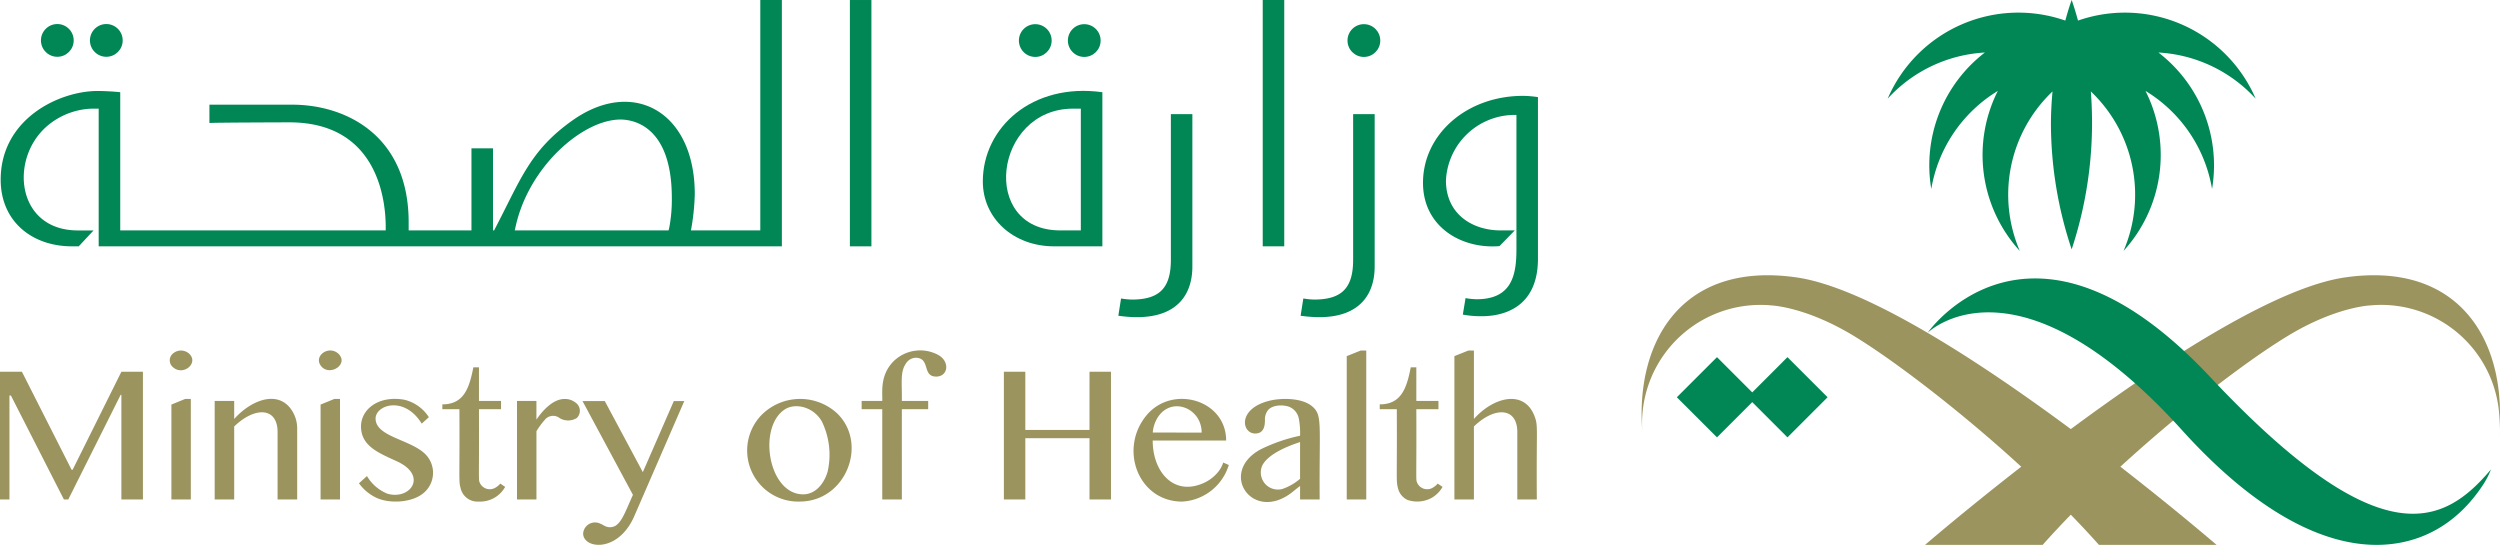 <svg xmlns="http://www.w3.org/2000/svg" width="471.924" height="102.852" viewBox="0 0 471.924 102.852"><defs><style>.a,.d{fill:#008755;}.b,.c{fill:#9b945f;}.c,.d{fill-rule:evenodd;}</style></defs><g transform="translate(153)"><rect class="a" width="4.064" height="46.497" transform="translate(85.364 0.001)"/><path class="a" d="M75.964,90.393c0,6.978,5.779,12.246,13.435,12.246h9.132V73.549C85.257,71.7,75.964,80.241,75.964,90.393Zm18.5,9.242H90.593c-15.379,0-12.495-22.985,2.389-22.985h1.482Z" transform="translate(-43.437 -56.14)"/><path class="b" d="M93.552,119.249a2.066,2.066,0,0,1-2.984-.909c-.281-.652-.1-.352-.154-13.882h4.169V102.9H90.414V96.548H89.356c-.769,3.922-1.783,6.995-5.852,6.995v.916h3.219c.068,13.3-.161,13.479.217,14.869a3.26,3.26,0,0,0,3.419,2.564,5.42,5.42,0,0,0,5-2.772l-.918-.625A3.35,3.35,0,0,1,93.552,119.249Zm-33.176-23.3c1.429,2.682,5.759.081,3.439-2.027C62.086,92.46,59.5,94.184,60.376,95.952ZM70.9,106.224c0-2.589,5.432-4.367,8.707.952l1.351-1.214a7.577,7.577,0,0,0-4.728-3.312c-4.911-.8-8.082,1.9-8.082,5.063,0,3.739,3.409,5.024,6.8,6.594,5.869,2.7,2.5,7.349-1.81,6.1a7.918,7.918,0,0,1-3.866-3.331l-1.509,1.365a8.489,8.489,0,0,0,3.456,2.811c2.479,1.072,6.626.833,8.751-.984a4.973,4.973,0,0,0,.066-7.561C77.143,110.137,70.9,109.573,70.9,106.224Zm35.677-3.7c-2.154,0-4.1,2.115-5.317,3.893V102.9H97.594v18.591h3.671V108.615a13.284,13.284,0,0,1,1.514-2.071,2.007,2.007,0,0,1,2.877-.4,3.1,3.1,0,0,0,3.239-.037,1.892,1.892,0,0,0-.278-2.921A3.255,3.255,0,0,0,106.582,102.522ZM32.671,93.927a1.677,1.677,0,0,0,0,2.616c1.966,1.717,4.965-.857,2.98-2.616A2.316,2.316,0,0,0,32.671,93.927ZM44.208,106.3V102.9H40.525v18.591h3.683V107.714c3.93-3.793,8.191-3.646,8.191,1.058v12.72h3.7V108.147a6.264,6.264,0,0,0-1.375-3.981C52.019,100.893,47.237,102.905,44.208,106.3Zm-30.5,9.591h-.191L4.137,97.381H0v24.11H1.783V101.882h.278l10,19.609h.83l9.884-19.748h.137v19.748h4.069V97.381H22.916m37.6,6.2v17.909h3.668V102.522H63.112m-30.758,1.06v17.909h3.668V102.522H34.949m219.275-8.086v27.056h3.685V93.385h-1.055m13.65,25.864a2.068,2.068,0,0,1-2.987-.909c-.283-.645-.105-.3-.156-13.882h4.174V102.9h-4.174V96.548h-1.055c-.767,3.964-1.8,6.995-5.854,6.995v.916h3.224c.068,13.325-.159,13.462.213,14.869a3.26,3.26,0,0,0,1.8,2.252,5.669,5.669,0,0,0,4.648-.435,5.573,5.573,0,0,0,1.976-2.025l-.921-.625A3.331,3.331,0,0,1,270.5,119.249ZM247.642,103.87c-1.925-1.573-5.759-1.573-8.013-1.011-6.067,1.492-5.256,6.186-2.684,6.186,1.409,0,1.837-1.077,1.837-2.474a2.917,2.917,0,0,1,.581-1.937c.852-1.021,2.823-1.043,3.944-.65a3.006,3.006,0,0,1,1.859,2.181,14.527,14.527,0,0,1,.247,3.3,31.2,31.2,0,0,0-7.417,2.557c-8.213,4.408-1.436,14.153,6.128,7.945.418-.339.85-.684,1.29-1.018v2.542h3.7C249.007,107.028,249.7,105.56,247.642,103.87Zm-2.23,13.726a10.3,10.3,0,0,1-3.226,1.881,3.223,3.223,0,0,1-3.874-4.457c1.16-2.152,4.787-3.607,7.1-4.362Zm44.33-11.638c-1.866-5.314-7.745-3.893-11.513.337V93.385h-1.053l-2.63,1.05v27.056h3.683V107.714c3.869-3.756,8.191-3.683,8.191,1.058v12.72h3.688C290,108.046,290.375,107.736,289.742,105.958Zm-145.864-.537a9.643,9.643,0,0,0,7.053,16.471c8.824,0,13.02-11.039,7.027-16.715A10.305,10.305,0,0,0,143.878,105.421Zm12.351,10.827c-.64,2.232-2.286,4.279-4.606,4.279-6.66,0-8.651-12.825-3.392-16.085,1.837-1.138,5.2-.562,6.89,2.286A14.383,14.383,0,0,1,156.229,116.248Zm-34.883.088-7.18-13.416H109.96l9.518,17.7c-1.47,3.285-2.01,4.9-3.2,5.783a2.092,2.092,0,0,1-1.868.2c-.589-.244-.589-.352-1.207-.591a2.249,2.249,0,0,0-3.124,1.9c0,2.9,6.538,3.737,9.61-3.168l9.486-21.829H127.2Zm55.931-22.027a7.173,7.173,0,0,0-8.709,1.211c-2.508,2.657-1.954,5.766-2.025,7.381h-3.891v1.558h3.891v17.033h3.7V104.459h4.97V102.9h-4.97c.042-3.519-.32-5.415.72-6.992a2.3,2.3,0,0,1,1.842-1.165c2.909,0,1.189,3.554,3.913,3.554C178.908,98.3,179.368,95.642,177.277,94.308Zm52.739,21.9a7.523,7.523,0,0,1-3.546,2.472c-5.126,1.817-8.875-2.516-8.875-8.316h13.865c0-7.644-10.009-10.551-14.908-4.9-5.476,6.384-1.719,16.432,6.6,16.432a9.764,9.764,0,0,0,8.809-6.909l-1.055-.464A5.269,5.269,0,0,1,230.016,116.206Zm-11.931-9.315c2.227-5.19,8.751-3.033,8.751,1.983l-9.225-.02A6.142,6.142,0,0,1,218.085,106.891Zm-12.422,1.48H193.548V97.381H189.5v24.11h4.049V109.932h12.116v11.559h4.054V97.381h-4.054" transform="translate(-153 -27.211)"/><path class="c" d="M123.69,28.636c-24.941,3.6-79.273,50.481-79.273,50.481h22.2c14.113-15.864,35.216-32.766,46.4-39.519,8.95-5.4,15.343-5.668,15.343-5.668A22.334,22.334,0,0,1,152.7,58.817C154.534,41.508,145.915,25.437,123.69,28.636Z" transform="translate(165.982 23.732)"/><path class="c" d="M44.6,28.636c-22.225-3.2-30.848,12.873-29.012,30.181A22.347,22.347,0,0,1,39.931,33.93s6.393.265,15.343,5.668c10.332,6.242,31.676,22.973,46.4,39.519h22.2S69.536,32.231,44.6,28.636Z" transform="translate(141.538 23.732)"/><path class="a" d="M143.445,109.767H130.352a42.965,42.965,0,0,0,.725-6.856c0-15.57-11.652-21.993-23.046-13.938-8.167,5.759-9.862,11.332-14.837,20.794h-.208V94.275H88.921v15.492H77.066v-1.548c0-16.376-11.848-22.188-21.988-22.188H39.457v3.458c1.138-.085,14.422-.122,15.091-.122,19.538,0,18.107,20.154,18.19,20.4H22.622V83.681c-1.192-.142-3.3-.237-4.228-.237C11,83.444.053,88.766.053,100.193c0,7.874,5.927,12.578,13.44,12.578h1.292l2.8-3h-2.97c-11.789,0-13.074-14-5.371-20.056a13.676,13.676,0,0,1,7.891-2.928h1.417v25.989H147.517v-46.5h-4.071Zm-17.186-.52-.127.52H97.093l.188-.838c2.535-11.315,12.7-20.093,19.763-20.093,2.274,0,9.7,1.067,9.7,14.8A28.217,28.217,0,0,1,126.259,109.247Z" transform="translate(-152.924 -66.272)"/><circle class="a" cx="3.092" cy="3.092" r="3.092" transform="translate(-136.023 4.537)"/><path class="a" d="M65.689,66.273h4.066v46.5H65.689Z" transform="translate(-58.257 -66.271)"/><circle class="a" cx="3.092" cy="3.092" r="3.092" transform="translate(39.336 4.563)"/><circle class="a" cx="3.092" cy="3.092" r="3.092" transform="translate(-145.272 4.537)"/><circle class="a" cx="3.094" cy="3.094" r="3.094" transform="translate(101.366 4.561)"/><path class="a" d="M162.826,73.681c-10.587,0-18.877,7.215-18.877,16.424,0,8.294,7.268,12.534,14.439,11.94l2.887-2.965h-2.694c-5.126,0-10.3-2.919-10.3-9.437A12.987,12.987,0,0,1,160.9,77.286h.686V102.7c0,4.867-.911,9.374-7.515,9.374a13.087,13.087,0,0,1-2.091-.212l-.513,3.107a17.968,17.968,0,0,0,3.663.305c3.168,0,10.519-1.058,10.519-10.849V73.918A20.547,20.547,0,0,0,162.826,73.681Zm-32.065,30.946c0,5.334-2.144,7.508-7.383,7.508a13.677,13.677,0,0,1-2.02-.205l-.51,3.258c9.916,1.431,13.977-2.97,13.977-9.305V77.13h-4.064Zm-34.407,0c0,5.334-2.142,7.508-7.383,7.508a13.84,13.84,0,0,1-2.022-.205l-.51,3.258c9.933,1.431,13.975-2.984,13.975-9.305V77.13H96.354Z" transform="translate(-28.33 -55.586)"/><circle class="a" cx="3.092" cy="3.092" r="3.092" transform="translate(48.583 4.563)"/><path class="a" d="M39.839,67.418,33.19,74.073l-6.653-6.654-7.578,7.571,7.578,7.571,6.653-6.653,6.649,6.653,7.575-7.571M109.867,9.914a26.872,26.872,0,0,1,18.352,8.709A26.868,26.868,0,0,0,94.688,3.886C94.016,1.428,93.49,0,93.49,0s-.536,1.428-1.2,3.886A26.865,26.865,0,0,0,58.758,18.623,26.86,26.86,0,0,1,77.107,9.914,26.85,26.85,0,0,0,66.988,35.667,26.912,26.912,0,0,1,79.55,17.161,26.847,26.847,0,0,0,83.7,47.369a26.87,26.87,0,0,1,6.176-30.109c-.186,2-.3,4.1-.3,6.273A75.022,75.022,0,0,0,93.49,47.067a76.094,76.094,0,0,0,3.617-29.808,26.872,26.872,0,0,1,6.172,30.109,26.864,26.864,0,0,0,4.145-30.207A26.882,26.882,0,0,1,119.99,35.667,26.861,26.861,0,0,0,109.867,9.914Z" transform="translate(144.578)"/><path class="d" d="M97.955,47.1C64,10.933,44.678,38.811,44.678,38.811s16.561-16.383,48.035,18.4c14.141,15.634,26.774,21.741,36.957,21.636,7.816-.081,15-3.74,20.053-11.652a15.319,15.319,0,0,0,1.3-2.6C141.928,75.411,129.935,81.152,97.955,47.1Z" transform="translate(166.202 24.007)"/></g></svg>